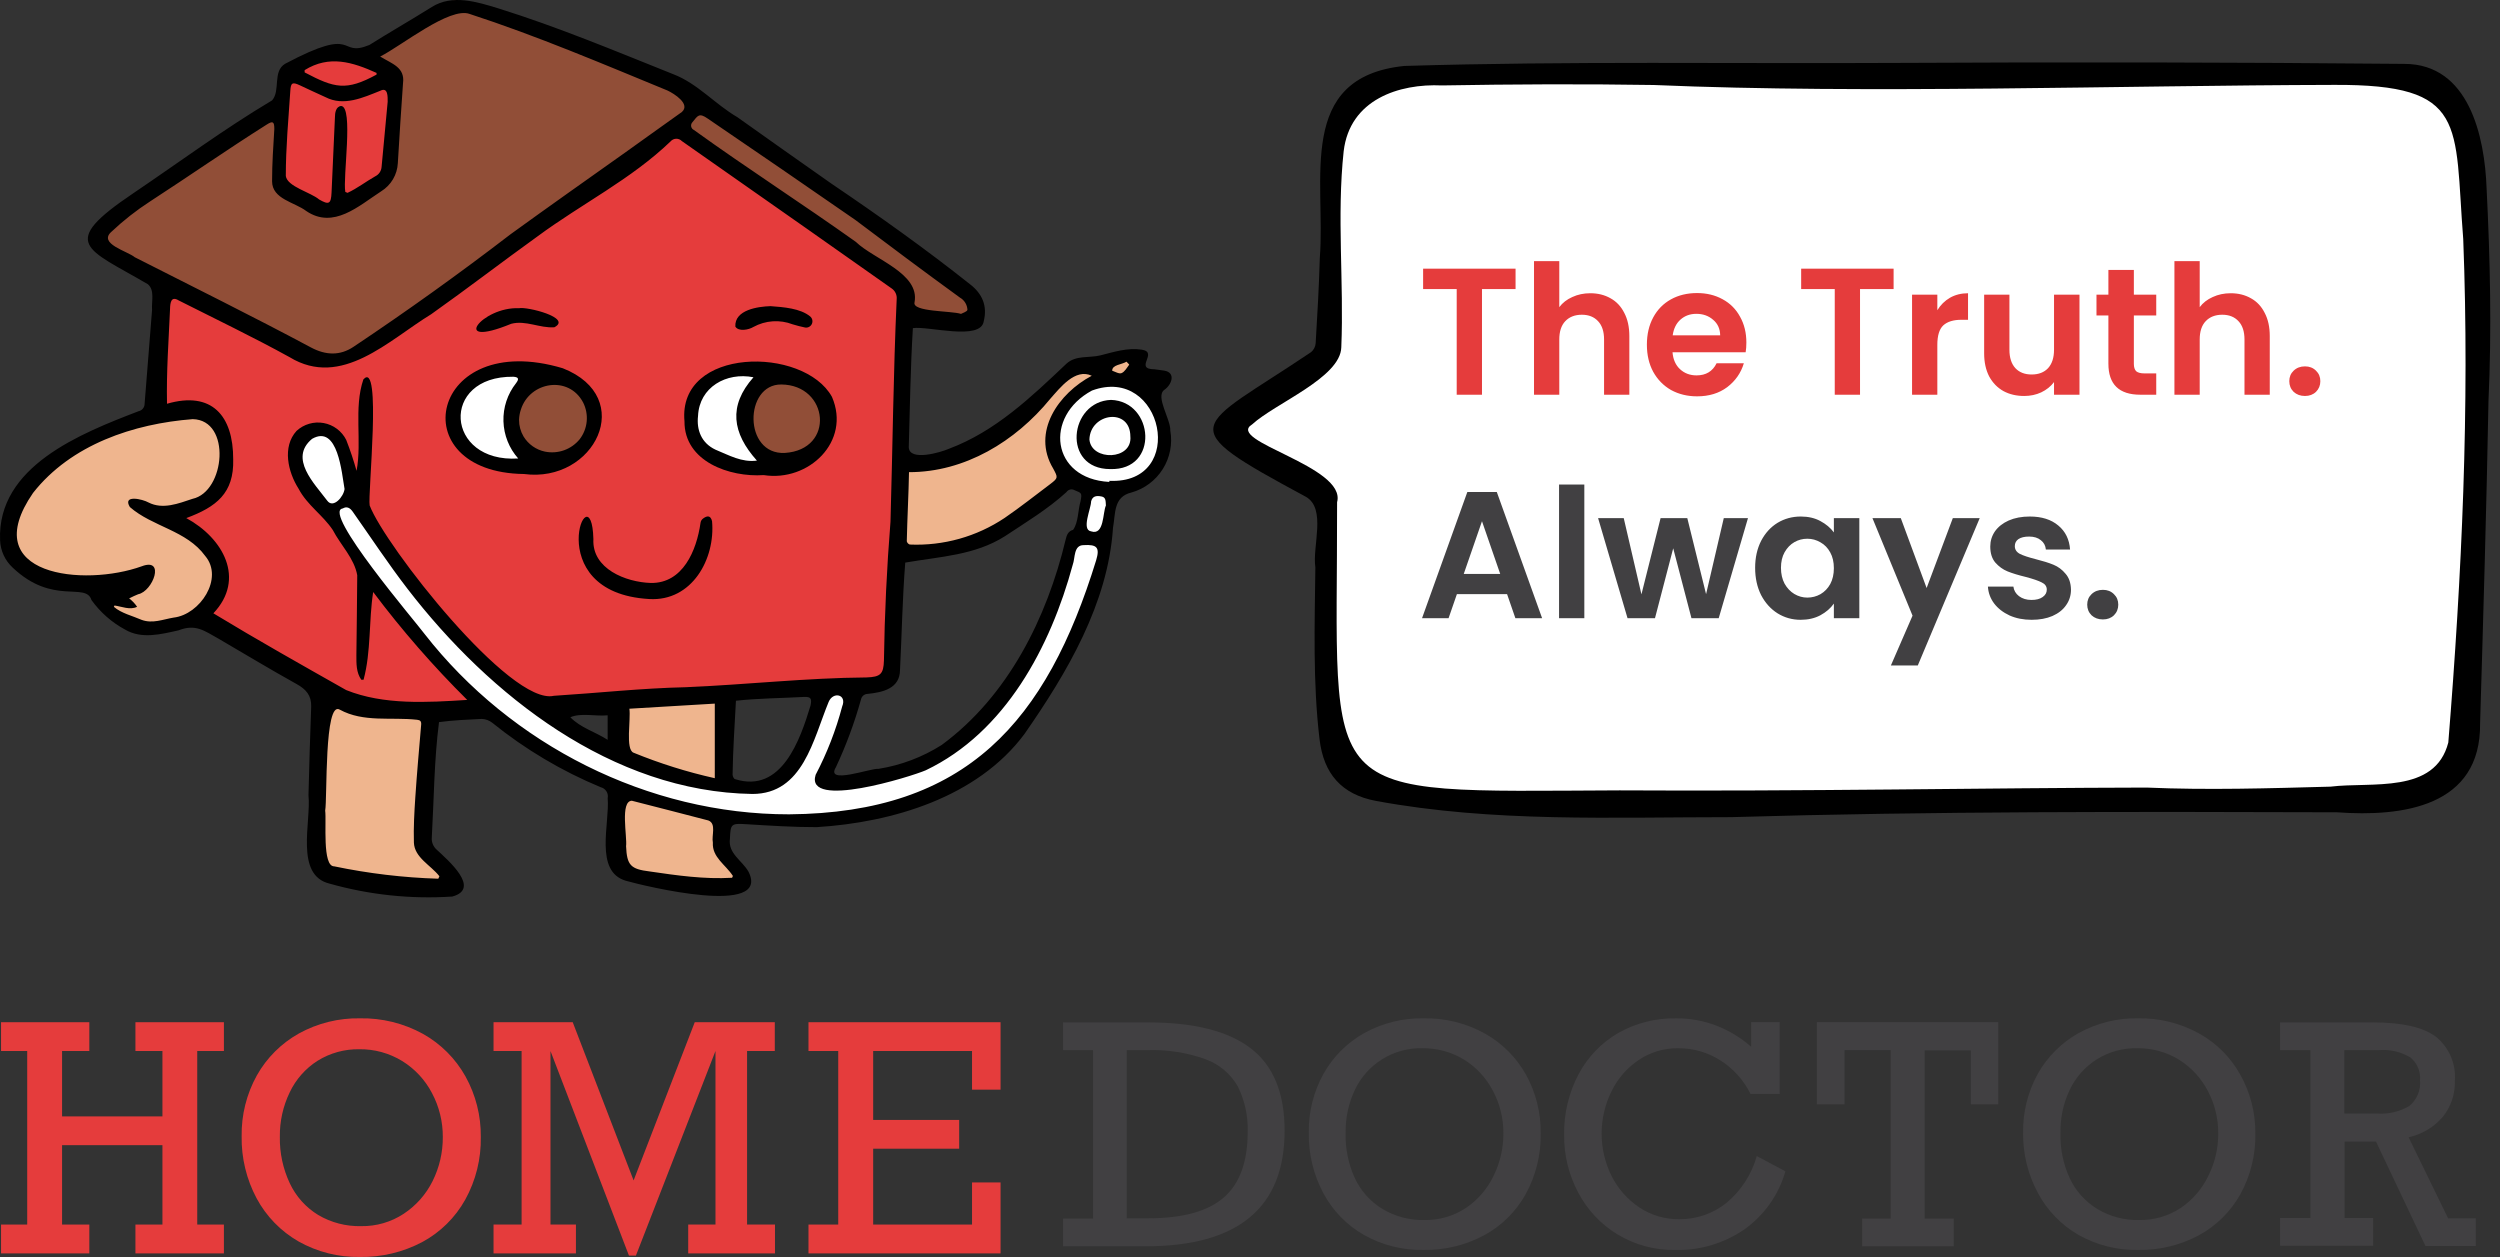 <svg width="179" height="90" viewBox="0 0 179 90" fill="none" xmlns="http://www.w3.org/2000/svg">
<rect x="0" y="0" width="179" height="90" fill="#333333" stroke="none"/>
<path d="M91.977 80.965C91.977 83.715 91.149 85.779 89.492 87.158C87.835 88.537 85.359 89.229 82.063 89.234H76.114V87.251H78.262V75.188H76.114V73.205H82.215C85.502 73.205 87.952 73.827 89.565 75.069C91.178 76.312 91.982 78.277 91.977 80.965ZM89.334 81.077C89.376 79.933 89.13 78.797 88.62 77.773C88.106 76.886 87.3 76.206 86.339 75.849C85.021 75.372 83.624 75.147 82.222 75.188H80.675V87.231H82.202C84.674 87.231 86.48 86.735 87.622 85.744C88.763 84.752 89.334 83.188 89.334 81.051V81.077Z" fill="#414042"/>
<path d="M110.314 81.154C110.341 82.678 109.967 84.182 109.23 85.516C108.535 86.761 107.498 87.782 106.242 88.457C104.909 89.166 103.416 89.523 101.906 89.495C100.417 89.523 98.947 89.151 97.65 88.418C96.42 87.713 95.414 86.675 94.748 85.424C94.043 84.098 93.686 82.615 93.71 81.114C93.683 79.633 94.048 78.172 94.768 76.877C95.454 75.655 96.465 74.646 97.689 73.963C98.988 73.248 100.451 72.885 101.933 72.912C103.461 72.883 104.97 73.257 106.308 73.996C107.548 74.687 108.571 75.71 109.263 76.95C109.973 78.236 110.335 79.685 110.314 81.154ZM102.005 87.354C103.052 87.37 104.079 87.071 104.953 86.495C105.807 85.92 106.492 85.129 106.936 84.201C107.406 83.254 107.648 82.211 107.643 81.154C107.651 80.087 107.392 79.035 106.89 78.094C106.413 77.179 105.698 76.409 104.821 75.866C103.924 75.32 102.891 75.038 101.84 75.053C100.833 75.029 99.84 75.298 98.983 75.828C98.125 76.357 97.439 77.123 97.009 78.034C96.553 79.003 96.326 80.064 96.348 81.134C96.318 82.246 96.544 83.349 97.009 84.36C97.438 85.275 98.127 86.043 98.992 86.567C99.901 87.109 100.947 87.382 102.005 87.354Z" fill="#414042"/>
<path d="M125.383 74.95V73.185H127.425V78.327H125.337C124.852 77.341 124.104 76.508 123.175 75.921C122.275 75.348 121.228 75.047 120.161 75.055C119.155 75.039 118.167 75.332 117.332 75.895C116.498 76.453 115.827 77.225 115.389 78.129C114.92 79.072 114.676 80.112 114.676 81.166C114.676 82.22 114.92 83.259 115.389 84.203C115.846 85.11 116.529 85.884 117.372 86.45C118.213 87.01 119.203 87.305 120.214 87.296C121.453 87.311 122.659 86.896 123.625 86.12C124.665 85.248 125.418 84.082 125.786 82.775L127.835 83.866C127.356 85.544 126.321 87.01 124.9 88.023C123.45 89.02 121.723 89.536 119.963 89.497C118.505 89.524 117.068 89.139 115.819 88.387C114.625 87.664 113.652 86.628 113.003 85.393C112.326 84.124 111.978 82.706 111.992 81.268C111.964 79.755 112.319 78.259 113.023 76.919C113.673 75.689 114.656 74.665 115.858 73.965C117.121 73.25 118.552 72.887 120.003 72.914C120.99 72.905 121.969 73.082 122.891 73.436C123.804 73.789 124.648 74.302 125.383 74.95Z" fill="#414042"/>
<path d="M141.111 79.068V75.208H137.806V87.251H139.888V89.234H133.331V87.251H135.374V75.188H132.069V79.068H130.086V73.186H143.074V79.068H141.111Z" fill="#414042"/>
<path d="M161.483 81.154C161.513 82.677 161.141 84.182 160.406 85.516C159.709 86.76 158.673 87.78 157.419 88.457C156.085 89.165 154.593 89.522 153.083 89.495C151.591 89.524 150.119 89.152 148.819 88.418C147.591 87.711 146.586 86.674 145.918 85.424C145.203 84.101 144.837 82.618 144.854 81.114C144.83 79.634 145.194 78.173 145.911 76.877C146.6 75.655 147.613 74.646 148.839 73.963C150.136 73.249 151.596 72.886 153.076 72.912C154.604 72.883 156.113 73.257 157.452 73.996C158.694 74.683 159.718 75.707 160.406 76.95C161.125 78.234 161.497 79.683 161.483 81.154ZM153.175 87.354C154.224 87.371 155.254 87.072 156.13 86.495C156.984 85.921 157.668 85.129 158.113 84.201C158.587 83.256 158.832 82.212 158.826 81.154C158.833 80.087 158.575 79.035 158.073 78.094C157.594 77.18 156.88 76.411 156.004 75.866C155.104 75.32 154.069 75.038 153.017 75.053C152.01 75.031 151.019 75.3 150.163 75.829C149.306 76.358 148.622 77.124 148.192 78.034C147.732 79.002 147.506 80.063 147.531 81.134C147.499 82.246 147.725 83.35 148.192 84.36C148.621 85.275 149.31 86.043 150.174 86.567C151.08 87.108 152.121 87.381 153.175 87.354Z" fill="#414042"/>
<path d="M175.767 77.389C175.798 78.33 175.488 79.25 174.894 79.98C174.259 80.713 173.403 81.221 172.455 81.427L175.284 87.231H177.267V89.214H173.665L170.122 81.738H167.875V87.211H169.917V89.194H163.255V87.211H165.423V75.188H163.255V73.205H169.917C171.986 73.205 173.473 73.542 174.392 74.216C174.863 74.593 175.234 75.079 175.474 75.632C175.713 76.185 175.814 76.788 175.767 77.389ZM173.275 77.349C173.301 77.039 173.251 76.727 173.129 76.44C173.006 76.153 172.816 75.9 172.574 75.704C171.902 75.308 171.125 75.127 170.347 75.188H167.855V79.729H170.188C170.999 79.79 171.809 79.601 172.508 79.187C172.776 78.966 172.986 78.683 173.12 78.363C173.253 78.043 173.307 77.695 173.275 77.349Z" fill="#414042"/>
<path d="M4.444 75.252V79.934H11.631V75.252H9.697V73.191H16.032V75.252H14.122V87.678H16.032V89.743H9.697V87.678H11.631V81.994H4.444V87.678H6.396V89.743H0.075V87.678H1.948V75.252H0.075V73.191H6.396V75.252H4.444Z" fill="#E53C3C"/>
<path d="M34.425 81.405C34.455 82.974 34.071 84.523 33.311 85.896C32.596 87.18 31.528 88.233 30.235 88.93C28.86 89.657 27.323 90.024 25.768 89.997C24.231 90.025 22.715 89.642 21.376 88.888C20.106 88.16 19.067 87.091 18.374 85.802C17.646 84.437 17.277 82.91 17.302 81.363C17.276 79.837 17.652 78.33 18.393 76.995C19.102 75.735 20.146 74.697 21.408 73.993C22.745 73.257 24.251 72.885 25.777 72.912C27.352 72.883 28.906 73.267 30.286 74.026C31.563 74.74 32.617 75.796 33.33 77.074C34.065 78.398 34.443 79.891 34.425 81.405ZM25.866 87.792C26.945 87.808 28.003 87.5 28.905 86.907C29.79 86.324 30.504 85.516 30.974 84.566C31.46 83.59 31.71 82.514 31.705 81.424C31.713 80.324 31.448 79.24 30.932 78.268C30.44 77.324 29.703 76.529 28.797 75.969C27.872 75.403 26.805 75.11 25.721 75.126C24.672 75.109 23.64 75.393 22.747 75.946C21.881 76.494 21.188 77.276 20.748 78.203C20.266 79.197 20.022 80.291 20.037 81.396C20.017 82.544 20.26 83.681 20.748 84.72C21.188 85.66 21.895 86.45 22.78 86.991C23.713 87.542 24.783 87.819 25.866 87.792Z" fill="#E53C3C"/>
<path d="M49.744 73.191H55.475V75.252H53.49V87.678H55.489V89.743H49.276V87.678H51.229V75.252L45.53 89.903H45.034L39.415 75.252V87.678H41.237V89.743H35.337V87.678H37.346V75.252H35.337V73.191H41.007L45.366 84.518L49.744 73.191Z" fill="#E53C3C"/>
<path d="M69.598 78.019V75.252H62.519V80.187H68.676V82.247H62.519V87.678H69.598V84.663H71.64V89.743H57.888V87.678H60.018V75.252H57.888V73.191H71.64V78.019H69.598Z" fill="#E53C3C"/>
<path d="M64.742 33.131L64.461 39.862C64.461 39.862 69.931 40.703 76.242 34.392C77.923 32.989 82.691 27.38 82.691 27.38L80.587 26.821L81.288 25.557L78.766 25.98C78.766 25.98 77.221 25.557 76.523 26.258C75.825 26.96 70.927 32.989 64.742 33.131Z" fill="#EFB58E"/>
<path d="M44.003 50.66C44.003 50.66 44.003 60.618 44.142 61.597C44.281 62.577 51.856 63.983 53.259 63.001C53.117 62.441 51.154 60.899 51.436 59.916C51.717 58.934 51.995 49.959 51.995 49.959H45.94C45.231 49.958 44.544 50.207 44 50.66H44.003Z" fill="#EFB58E"/>
<path d="M11.469 20.654L11.049 29.208C11.049 29.208 16.221 28.507 16.099 32.441C15.976 36.376 12.866 36.644 11.469 37.068C15.116 39.172 17.641 40.433 14.275 44.08C17.78 46.323 25.212 50.529 26.334 50.811C27.456 51.092 42.46 50.109 46.245 50.248C50.031 50.387 62.51 49.407 63.212 48.845C63.913 48.282 65.035 22.203 64.896 20.942C64.757 19.681 48.9 9.856 48.347 9.016C47.086 10.419 27.333 25.339 24.931 25.843C22.529 26.347 11.469 20.654 11.469 20.654Z" fill="#E53C3C"/>
<path d="M6.983 17.146C6.226 18.672 22.268 26.12 24.091 25.826C25.915 25.532 46.806 9.985 48.209 9.015C50.171 10.279 63.759 19.383 64.616 20.515C64.784 21.346 64.879 22.191 64.897 23.04C64.897 23.04 68.683 23.599 69.385 23.04C70.086 22.48 69.662 21.355 67.561 19.532C65.46 17.708 49.612 6.49 47.789 5.507C45.965 4.525 34.327 0.335 32.646 0.037C30.965 -0.26 7.843 15.481 6.983 17.146Z" fill="#914E37"/>
<path d="M20.451 5.138C20.451 5.138 23.07 3.645 24.191 3.739C25.313 3.832 27.644 4.492 28.016 5.416C28.388 6.341 28.11 12.241 27.832 12.71C27.554 13.179 24.372 15.232 23.629 15.138C22.885 15.044 20.289 13.744 19.892 13.363C19.494 12.982 20.451 5.138 20.451 5.138Z" fill="#E53C3C"/>
<path d="M32.436 29.836C32.585 27.67 34.531 26.574 37.411 26.471C40.292 26.367 42.81 27.593 42.584 29.907C42.358 32.222 39.526 33.554 37.263 33.483C35 33.412 32.294 31.87 32.436 29.836Z" fill="white"/>
<path d="M49.548 29.843C49.697 27.677 51.647 26.581 54.527 26.477C57.408 26.374 59.574 27.952 59.377 30.263C59.179 32.575 56.645 33.561 54.401 33.496C52.157 33.431 49.403 31.876 49.548 29.843Z" fill="white"/>
<path d="M36.618 29.91C36.696 31.595 37.552 33.088 39.327 32.995C41.102 32.901 42.411 32.06 42.505 30.004C42.599 27.948 40.636 27.014 39.702 27.014C38.768 27.014 36.527 27.948 36.618 29.91Z" fill="#914E37"/>
<path d="M53.441 29.91C53.522 31.595 54.379 33.088 56.154 32.995C57.929 32.901 59.238 32.06 59.332 30.004C59.425 27.948 57.463 27.014 56.529 27.014C55.594 27.014 53.348 27.948 53.441 29.91Z" fill="#914E37"/>
<path d="M24.092 37.764C23.724 36.733 20.859 33.978 20.859 32.996C20.859 32.013 21.981 30.474 23.103 30.613C24.225 30.752 25.44 34.408 25.347 35.521C25.253 36.633 26.611 37.625 27.17 38.466C27.729 39.306 33.636 48 39.93 51.646C46.225 55.293 50.867 56.415 53.253 56.415C55.639 56.415 57.598 54.87 58.862 49.264C59.981 49.264 61.245 48.982 60.964 49.684C60.682 50.386 59.422 54.857 59.001 55.852C60.682 56.134 66.152 55.713 68.816 52.768C71.48 49.823 74.442 48.139 76.675 39.025C76.675 38.747 76.957 38.466 77.235 37.625C77.513 36.785 77.936 34.958 77.936 34.958C77.936 34.958 75.305 33.898 75.499 31.402C75.693 28.906 77.674 27.125 79.76 27.387C81.845 27.648 83.827 29.63 83.264 31.874C82.702 34.117 81.444 34.68 79.76 35.107C79.621 36.368 79.339 39.032 79.058 40.014C78.777 40.997 75.415 50.25 71.907 53.334C68.399 56.418 63.353 60.058 50.874 58.096C45.827 57.255 38.265 53.893 36.714 52.206C35.162 50.518 25.495 41.689 24.092 37.764Z" fill="white"/>
<path d="M22.97 48.978C24.091 49.68 24.932 51.08 30.961 50.802C30.541 54.167 30.402 60.617 30.402 60.617C30.402 60.617 32.785 62.718 32.364 63.562C31.944 64.406 22.831 63.281 22.688 61.878C22.546 60.475 22.97 48.978 22.97 48.978Z" fill="#EFB58E"/>
<path d="M13.574 29.348C15.462 29.604 17.641 32.992 14.977 35.517C13.154 36.639 11.049 37.059 9.928 36.218C13.161 37.621 16.377 40.143 15.398 42.387C14.418 44.63 9.507 46.172 7.264 43.227C7.264 42.105 8.948 41.827 8.948 41.827C8.948 41.827 3.058 42.248 2.075 40.987C1.092 39.726 -0.589 37.059 1.797 34.815C4.183 32.572 10.49 28.925 13.574 29.348Z" fill="#EFB58E"/>
<path d="M65.362 23.494C65.188 26.361 65.152 29.171 65.068 32.032C65.117 33.053 67.367 32.388 67.952 32.129C71.285 30.878 73.829 28.434 76.357 26.041C77.036 25.417 77.974 25.644 78.782 25.446C79.752 25.201 80.722 24.881 81.75 25.036C82.985 25.23 81.139 26.429 82.665 26.442C82.894 26.478 83.127 26.497 83.357 26.536C84.213 26.675 83.903 27.551 83.357 27.92C82.71 28.404 83.832 30.031 83.793 30.829C83.962 31.783 83.771 32.765 83.255 33.585C82.74 34.405 81.939 35.004 81.006 35.265C79.713 35.569 79.878 36.778 79.691 37.786C79.335 43.221 76.399 48.177 73.344 52.564C69.969 57.09 63.904 58.888 58.473 59.224C56.795 59.224 55.117 59.117 53.446 59.014C52.353 58.946 52.305 58.978 52.263 60.055C52.114 61.115 53.132 61.603 53.594 62.415C55.211 65.648 46.159 63.446 44.804 63.061C42.541 62.386 43.663 58.975 43.511 57.148C43.545 56.979 43.512 56.803 43.42 56.657C43.327 56.511 43.181 56.407 43.013 56.366C40.22 55.208 37.607 53.655 35.254 51.756C35.038 51.583 34.771 51.484 34.495 51.475C33.473 51.523 32.448 51.568 31.433 51.704C31.081 54.452 31.074 57.2 30.916 59.971C30.903 60.131 30.928 60.292 30.988 60.441C31.048 60.59 31.141 60.724 31.262 60.831C32.067 61.584 34.465 63.63 32.383 64.193C29.428 64.388 26.46 64.076 23.609 63.271C21.084 62.67 22.29 58.865 22.087 56.928C22.135 54.814 22.209 52.7 22.281 50.589C22.306 49.79 21.906 49.347 21.227 48.972C19.352 47.931 17.515 46.819 15.663 45.739C14.625 45.164 14.014 44.653 12.786 45.132C11.538 45.41 10.144 45.778 8.961 45.08C8.006 44.568 7.181 43.843 6.549 42.962C6.142 41.65 3.788 43.376 0.908 40.641C0.636 40.39 0.416 40.088 0.261 39.752C0.106 39.415 0.02 39.052 0.006 38.682C-0.214 33.386 5.79 31.03 9.924 29.442C10.047 29.416 10.157 29.349 10.235 29.251C10.313 29.153 10.356 29.031 10.354 28.906C10.523 26.665 10.72 24.428 10.888 22.188C10.839 21.599 11.095 20.775 10.587 20.351C6.181 17.765 4.121 17.49 9.543 13.837C12.85 11.603 16.064 9.22 19.481 7.187C20.098 6.485 19.5 5.105 20.418 4.565C25.724 1.746 24.136 4.167 26.448 3.22C27.922 2.292 29.438 1.429 30.916 0.501C32.393 -0.426 34.149 0.13 35.697 0.605C39.958 1.934 44.07 3.66 48.212 5.315C49.944 5.978 51.192 7.455 52.789 8.386C55.043 9.987 57.277 11.571 59.53 13.149C62.925 15.444 66.261 17.817 69.468 20.364C70.325 21.027 70.71 21.897 70.438 22.993C70.237 24.428 66.471 23.329 65.362 23.494ZM11.958 28.909C15.162 27.978 16.707 29.759 16.697 32.892C16.762 35.316 15.488 36.299 13.338 37.095C15.98 38.527 17.609 41.449 15.278 43.913C18.414 45.817 21.592 47.602 24.786 49.409C27.482 50.495 30.605 50.294 33.453 50.114C31.024 47.705 28.773 45.123 26.719 42.387C26.396 44.475 26.58 46.632 26.031 48.668H25.869C25.504 48.151 25.517 47.527 25.517 46.916C25.533 45.005 25.572 43.095 25.578 41.187C25.371 39.985 24.392 39.031 23.832 37.955C23.121 36.881 21.996 36.173 21.379 34.993C20.616 33.797 20.195 31.99 21.233 30.852C21.491 30.614 21.8 30.44 22.137 30.342C22.473 30.244 22.828 30.226 23.172 30.289C23.517 30.351 23.843 30.493 24.123 30.703C24.404 30.913 24.632 31.185 24.789 31.498C25.073 32.224 25.32 32.963 25.53 33.713C25.93 31.579 25.316 29.219 26.018 27.166C27.353 25.676 26.319 35.436 26.467 36.189C27.553 39.057 36.547 50.55 39.657 49.819C42.803 49.622 45.939 49.273 49.094 49.205C53.413 49.024 57.726 48.536 62.055 48.504C63.041 48.468 63.261 48.264 63.29 47.291C63.337 43.972 63.494 40.658 63.759 37.35C63.914 32.045 63.962 26.736 64.202 21.431C64.218 21.282 64.194 21.131 64.131 20.994C64.069 20.857 63.97 20.74 63.846 20.655C61.816 19.233 59.795 17.797 57.765 16.372C54.784 14.279 51.802 12.188 48.819 10.1C48.767 10.045 48.703 10.002 48.632 9.974C48.562 9.945 48.486 9.932 48.41 9.934C48.334 9.936 48.259 9.955 48.19 9.988C48.122 10.021 48.061 10.068 48.011 10.126C45.189 12.838 41.63 14.603 38.5 16.915C35.943 18.754 33.444 20.678 30.874 22.498C27.835 24.351 24.46 27.842 20.735 25.573C18.149 24.147 15.453 22.854 12.802 21.515C12.255 21.176 12.188 21.654 12.175 22.113C12.074 24.392 11.909 26.626 11.958 28.909ZM27.221 4.048C28.064 4.568 29.008 4.814 28.856 5.958C28.721 7.864 28.597 9.77 28.485 11.678C28.465 12.086 28.346 12.483 28.138 12.835C27.93 13.187 27.64 13.483 27.292 13.698C25.675 14.749 23.881 16.427 21.935 15.114C21.097 14.471 19.481 14.264 19.481 12.977C19.481 11.69 19.568 10.475 19.642 9.23C19.642 8.694 19.529 8.642 19.087 8.926C16.271 10.704 13.536 12.612 10.746 14.422C9.759 15.061 8.833 15.788 7.978 16.595C7.008 17.451 9.139 17.985 9.65 18.418C13.852 20.555 18.104 22.653 22.277 24.884C23.325 25.44 24.346 25.482 25.32 24.826C29.16 22.261 32.904 19.578 36.551 16.776C39.292 14.791 42.047 12.848 44.817 10.882C46.152 9.932 47.481 8.968 48.819 8.021C49.466 7.452 48.267 6.702 47.788 6.479C43.11 4.555 38.442 2.567 33.628 0.999C32.199 0.469 28.74 3.285 27.221 4.048ZM64.816 40.282C64.615 42.817 64.57 45.406 64.441 47.957C64.441 49.299 63.209 49.574 62.11 49.684C62 49.688 61.895 49.73 61.811 49.801C61.727 49.873 61.67 49.97 61.648 50.078C61.185 51.741 60.585 53.363 59.853 54.927C59.061 56.221 62.352 54.986 62.899 55.05C64.508 54.794 66.048 54.212 67.425 53.34C72.177 49.842 74.957 44.255 76.302 38.63C76.38 38.307 76.474 38.035 76.836 37.935C77.221 37.389 77.175 36.535 77.369 35.882C77.476 35.3 77.463 35.31 76.93 35.093C76.834 35.041 76.722 35.027 76.616 35.053C76.51 35.08 76.418 35.145 76.357 35.236C75.032 36.448 73.448 37.402 71.961 38.388C69.801 39.762 67.328 39.846 64.816 40.282ZM8.198 43.353L8.153 43.45C8.693 43.916 9.494 44.097 10.148 44.385C10.927 44.669 11.67 44.346 12.43 44.22C14.321 44.007 16.044 41.404 14.693 39.807C13.358 37.968 10.917 37.722 9.297 36.303C8.748 35.388 10.222 35.74 10.636 35.979C11.661 36.5 12.776 36.05 13.781 35.717C16.132 35.21 16.584 30.073 13.801 30.011C9.569 30.335 5.088 31.828 2.366 35.294C-1.74 41.249 6.035 42.035 10.154 40.544C11.851 39.898 10.953 42.338 9.892 42.548C9.685 42.623 9.491 42.73 9.246 42.846C9.469 43.013 9.662 43.216 9.818 43.447C9.31 43.696 8.725 43.431 8.198 43.353ZM56.501 58.306C69.203 58.206 74.928 51.665 78.485 40.114C78.759 39.202 78.549 38.973 77.589 39.031C76.859 39.031 76.994 39.943 76.807 40.441C75.216 46.312 71.983 52.435 66.28 55.154C65.252 55.6 57.616 57.989 58.399 55.477C59.214 53.922 59.852 52.28 60.3 50.582C60.658 49.719 59.653 49.483 59.33 50.259C58.224 52.936 57.5 56.844 53.876 56.848C43.831 56.699 35.067 49.806 29.176 42.157C27.799 40.37 26.555 38.481 25.255 36.636C25.041 36.332 24.812 36.248 24.54 36.406C22.998 36.613 29.8 44.572 30.398 45.39C36.593 53.33 46.395 58.315 56.501 58.306ZM31.381 62.916L31.462 62.741C30.858 61.956 29.668 61.403 29.635 60.323C29.603 59.243 29.665 58.157 29.736 57.09C29.852 55.354 30.007 53.618 30.156 51.882C30.175 51.646 30.088 51.559 29.865 51.536C28.003 51.326 26.034 51.746 24.324 50.809C23.205 50.133 23.441 57.194 23.283 58.041C23.386 58.784 23.056 62.043 23.929 62.03C26.383 62.542 28.876 62.839 31.381 62.916ZM65.084 33.82C65.062 35.255 64.958 37.166 64.926 38.756C64.939 38.81 64.966 38.86 65.004 38.901C65.041 38.942 65.089 38.972 65.142 38.989C67.55 39.092 69.928 38.425 71.931 37.085C73.05 36.319 74.12 35.468 75.197 34.66C75.779 34.217 75.75 34.191 75.41 33.551C73.832 30.926 75.808 28.152 78.171 26.904C76.988 26.345 75.908 27.758 75.194 28.56C72.711 31.599 69.087 33.813 65.084 33.807V33.82ZM24.725 13.743L24.883 13.808C25.581 13.485 26.196 13.003 26.865 12.625C26.993 12.563 27.103 12.469 27.183 12.351C27.263 12.234 27.31 12.097 27.321 11.956C27.466 10.4 27.615 8.849 27.757 7.29C27.757 6.945 27.793 6.217 27.237 6.495C25.982 6.996 24.611 7.633 23.299 6.954C22.685 6.679 22.08 6.392 21.469 6.107C20.945 5.865 20.823 5.907 20.787 6.495C20.651 8.529 20.464 10.562 20.464 12.602C20.57 13.368 22.245 13.766 22.85 14.283C23.551 14.687 23.703 14.607 23.739 13.785C23.813 11.991 23.897 10.2 23.981 8.409C23.981 8.086 24.043 7.63 24.424 7.588C25.329 7.643 24.531 12.728 24.725 13.743ZM68.812 22.472C68.928 22.404 69.242 22.32 69.268 22.184C69.26 22.006 69.208 21.832 69.115 21.68C69.023 21.527 68.892 21.4 68.737 21.312C66.219 19.482 63.723 17.62 61.243 15.748C57.728 13.312 54.204 10.893 50.672 8.49C50.051 8.057 49.964 8.28 49.579 8.748C49.541 8.789 49.512 8.838 49.496 8.891C49.48 8.944 49.478 9.001 49.488 9.056C49.499 9.11 49.522 9.162 49.556 9.206C49.591 9.25 49.635 9.285 49.686 9.308C53.498 12.056 57.445 14.587 61.279 17.319C62.572 18.573 65.867 19.556 65.482 21.641C65.278 22.343 68.117 22.243 68.812 22.475V22.472ZM52.418 62.848L52.476 62.719C51.962 61.914 50.973 61.383 51.041 60.326C50.934 59.832 51.312 58.972 50.717 58.745C48.891 58.277 47.071 57.792 45.241 57.333C44.384 57.352 44.917 59.919 44.827 60.588C44.888 61.952 45.15 62.227 46.511 62.395C48.474 62.683 50.429 62.964 52.418 62.848ZM45.063 50.744C45.179 51.513 44.765 53.654 45.36 53.893C47.245 54.664 49.192 55.275 51.179 55.719V50.379L45.063 50.744ZM52.693 50.172C52.599 51.976 52.479 53.686 52.453 55.467C52.453 55.584 52.553 55.791 52.644 55.791C55.964 56.825 57.296 52.965 58.04 50.498C58.13 50.013 58.059 49.884 57.574 49.9C55.948 49.991 54.312 49.997 52.693 50.172ZM79.422 34.505L79.438 34.427C85.064 34.68 83.276 26.09 78.187 27.962C74.725 29.821 75.265 34.288 79.422 34.505ZM24.67 35.013C24.469 33.91 24.207 30.354 22.345 31.421C20.671 32.814 22.5 34.608 23.431 35.85C23.858 36.435 24.608 35.565 24.67 35.013ZM21.812 5.021V5.183C23.959 6.317 24.783 6.527 26.962 5.341C26.962 5.341 26.962 5.296 26.962 5.221C25.235 4.442 23.574 3.925 21.812 5.021ZM43.508 51.216C42.609 51.303 41.626 51.022 40.837 51.355C41.555 52.105 42.606 52.393 43.508 52.971V51.216ZM79.183 36.193C79.16 35.85 79.183 35.604 78.86 35.546C78.462 35.465 78.213 35.546 78.123 35.905C78.123 36.409 77.408 37.938 78.123 38.045C79.073 38.362 78.947 36.694 79.183 36.193ZM80.657 25.896C80.308 26.116 79.635 26.106 79.632 26.542C79.855 26.62 80.133 26.788 80.305 26.714C80.534 26.617 80.683 26.332 80.851 26.112C80.861 26.099 80.728 25.977 80.657 25.896Z" fill="black"/>
<path d="M54.68 34.017C52.245 34.185 48.99 33.047 49.009 30.17C48.508 24.823 57.551 24.771 59.568 28.415C60.948 31.612 57.897 34.522 54.68 34.017ZM56.19 32.43C59.814 32.2 59.351 27.555 55.937 27.529C53.283 27.509 53.215 32.569 56.19 32.43ZM54.195 32.98C52.423 31.001 52.132 29.061 53.949 27.012C52.009 26.627 50.07 27.72 49.979 29.782C49.866 30.785 50.218 31.722 51.23 32.197C52.203 32.595 53.102 33.122 54.195 32.98Z" fill="black"/>
<path d="M37.515 33.939C28.68 33.832 30.771 23.522 40.296 26.367C45.627 28.466 42.562 34.614 37.515 33.939ZM37.163 30.059C37.161 30.479 37.273 30.891 37.486 31.252C37.654 31.528 37.876 31.766 38.139 31.952C38.402 32.138 38.7 32.269 39.015 32.335C39.472 32.429 39.946 32.396 40.386 32.239C40.825 32.082 41.213 31.808 41.508 31.446C41.791 31.076 41.965 30.633 42.008 30.169C42.051 29.705 41.963 29.238 41.754 28.821C40.722 26.852 37.926 27.321 37.295 29.326C37.217 29.559 37.172 29.803 37.163 30.05V30.059ZM37.111 32.836C36.453 32.099 36.076 31.153 36.047 30.165C36.017 29.177 36.337 28.21 36.95 27.434C37.182 27.13 37.131 26.998 36.749 26.975C31.48 26.914 31.861 33.163 37.111 32.827V32.836Z" fill="black"/>
<path d="M46.489 42.891C38.475 42.441 42.354 33.428 42.487 38.597C42.374 40.731 44.814 41.685 46.599 41.74C48.901 41.778 49.877 39.405 50.155 37.453C50.161 37.389 50.18 37.328 50.211 37.272C50.242 37.216 50.285 37.168 50.336 37.13C50.598 36.935 50.873 36.858 50.983 37.317C51.228 40.016 49.547 43.072 46.489 42.891Z" fill="black"/>
<path d="M55.17 21.92C56.11 21.991 57.3 22.075 58.008 22.657C58.084 22.72 58.137 22.806 58.159 22.902C58.181 22.998 58.172 23.099 58.131 23.189C58.091 23.279 58.023 23.354 57.936 23.401C57.85 23.449 57.75 23.467 57.653 23.452C57.347 23.39 57.045 23.312 56.747 23.22C56.294 23.046 55.809 22.973 55.325 23.006C54.841 23.039 54.37 23.177 53.944 23.41C53.602 23.62 52.877 23.756 52.651 23.384C52.587 22.179 54.274 21.949 55.17 21.92Z" fill="black"/>
<path d="M37.164 22.068C37.701 21.939 40.999 22.75 39.693 23.433C38.639 23.507 37.646 22.912 36.602 23.184C32.137 25.017 34.504 21.945 37.164 22.068Z" fill="black"/>
<path d="M79.489 33.586C76.02 33.586 76.537 28.736 79.55 28.633C82.635 28.736 83.026 33.696 79.489 33.586ZM80.934 31.255C80.934 29.166 78.066 29.557 78.002 31.462C78.131 33.026 81.099 32.971 80.934 31.238V31.255Z" fill="black"/>
<path d="M87.924 30.55L95.296 25.258C95.296 25.258 94.541 10.322 95.675 8.997C96.808 7.672 98.888 5.213 102.65 5.405C106.412 5.597 168.638 5.593 170.53 5.593C172.422 5.593 177.335 7.485 177.148 16.182C176.96 24.879 176.956 48.703 176.581 51.541C176.206 54.379 175.068 57.971 169.017 57.404C162.967 56.837 103.596 57.404 101.883 57.404C100.169 57.404 95.078 56.458 95.078 51.353C95.078 46.248 94.319 37.36 94.698 35.847C93.033 34.334 87.924 31.309 87.924 30.55Z" fill="white"/>
<path d="M135.964 4.504C148.022 4.437 160.083 4.46 172.147 4.574C176.777 4.574 177.906 9.761 178.041 13.493C178.294 18.559 178.412 23.62 178.176 28.69C178.033 36.384 177.806 44.079 177.575 51.795C177.64 57.767 172.025 58.504 167.317 58.16C152.857 58.116 138.393 58.081 123.941 58.508C115.462 58.508 106.887 58.896 98.513 57.344C96.058 56.882 94.772 55.4 94.48 52.937C93.992 48.839 94.132 44.728 94.18 40.617C93.948 39.135 94.99 36.415 93.499 35.569C83.73 30.307 85.539 30.83 93.874 25.211C93.968 25.133 94.046 25.037 94.102 24.928C94.158 24.82 94.192 24.701 94.201 24.579C94.323 22.548 94.441 20.512 94.498 18.476C94.934 12.883 92.754 5.528 100.54 4.722C112.336 4.364 124.155 4.569 135.964 4.504ZM118.405 6.086C113.356 6.004 108.3 6.03 103.247 6.117C100.161 5.973 96.642 7.128 96.207 10.829C95.705 15.498 96.233 20.185 96.037 24.867C95.98 27.047 91.307 28.869 89.654 30.386C87.68 31.589 96.438 33.372 95.736 35.957C95.766 57.676 93.8 56.682 115.963 56.59C128.998 56.669 142.556 56.411 153.698 56.39C158.08 56.581 162.474 56.442 166.864 56.324C169.811 55.962 174.345 56.882 175.299 53.164C176.267 41.202 176.834 29.135 176.367 17.116C175.713 8.833 176.738 6.034 167.143 6.078C151.689 6.113 133.745 6.74 118.405 6.086Z" fill="black"/>
<path d="M108.514 19.238V20.699H106.11V28.262H104.3V20.699H101.895V19.238H108.514ZM113.868 20.996C114.411 20.996 114.894 21.117 115.316 21.358C115.739 21.591 116.066 21.94 116.299 22.405C116.54 22.862 116.661 23.414 116.661 24.06V28.262H114.851V24.306C114.851 23.737 114.709 23.302 114.424 23C114.14 22.69 113.752 22.535 113.261 22.535C112.761 22.535 112.364 22.69 112.071 23C111.787 23.302 111.645 23.737 111.645 24.306V28.262H109.835V18.695H111.645V21.992C111.877 21.681 112.188 21.44 112.576 21.268C112.963 21.087 113.394 20.996 113.868 20.996ZM125.04 24.526C125.04 24.784 125.023 25.017 124.988 25.224H119.752C119.795 25.741 119.976 26.146 120.295 26.439C120.614 26.732 121.006 26.878 121.472 26.878C122.144 26.878 122.622 26.59 122.907 26.012H124.859C124.652 26.702 124.256 27.271 123.67 27.719C123.083 28.158 122.364 28.378 121.511 28.378C120.821 28.378 120.201 28.227 119.649 27.926C119.106 27.615 118.679 27.18 118.369 26.62C118.067 26.06 117.917 25.413 117.917 24.681C117.917 23.939 118.067 23.289 118.369 22.729C118.671 22.168 119.093 21.737 119.636 21.436C120.179 21.134 120.804 20.983 121.511 20.983C122.191 20.983 122.799 21.13 123.333 21.423C123.876 21.716 124.294 22.134 124.587 22.677C124.889 23.211 125.04 23.827 125.04 24.526ZM123.165 24.008C123.157 23.543 122.989 23.172 122.661 22.897C122.334 22.612 121.933 22.47 121.459 22.47C121.011 22.47 120.631 22.608 120.321 22.884C120.02 23.151 119.834 23.526 119.765 24.008H123.165ZM135.582 19.238V20.699H133.178V28.262H131.368V20.699H128.963V19.238H135.582ZM138.713 22.211C138.945 21.832 139.247 21.535 139.618 21.319C139.997 21.104 140.428 20.996 140.911 20.996V22.897H140.432C139.863 22.897 139.432 23.03 139.139 23.297C138.855 23.564 138.713 24.03 138.713 24.694V28.262H136.903V21.1H138.713V22.211ZM148.891 21.1V28.262H147.068V27.357C146.835 27.667 146.529 27.913 146.15 28.094C145.78 28.266 145.375 28.352 144.935 28.352C144.375 28.352 143.879 28.236 143.448 28.003C143.017 27.762 142.677 27.413 142.427 26.956C142.186 26.491 142.065 25.939 142.065 25.301V21.1H143.875V25.043C143.875 25.611 144.017 26.051 144.301 26.361C144.586 26.663 144.974 26.814 145.465 26.814C145.965 26.814 146.357 26.663 146.641 26.361C146.926 26.051 147.068 25.611 147.068 25.043V21.1H148.891ZM152.784 22.586V26.051C152.784 26.292 152.84 26.469 152.952 26.581C153.073 26.684 153.271 26.736 153.547 26.736H154.387V28.262H153.249C151.724 28.262 150.961 27.52 150.961 26.038V22.586H150.108V21.1H150.961V19.328H152.784V21.1H154.387V22.586H152.784ZM159.722 20.996C160.265 20.996 160.748 21.117 161.17 21.358C161.593 21.591 161.92 21.94 162.153 22.405C162.394 22.862 162.515 23.414 162.515 24.06V28.262H160.705V24.306C160.705 23.737 160.563 23.302 160.278 23C159.994 22.69 159.606 22.535 159.115 22.535C158.615 22.535 158.218 22.69 157.925 23C157.641 23.302 157.499 23.737 157.499 24.306V28.262H155.689V18.695H157.499V21.992C157.731 21.681 158.042 21.44 158.43 21.268C158.817 21.087 159.248 20.996 159.722 20.996ZM165.037 28.352C164.71 28.352 164.438 28.253 164.223 28.055C164.016 27.848 163.913 27.594 163.913 27.292C163.913 26.991 164.016 26.741 164.223 26.542C164.438 26.335 164.71 26.232 165.037 26.232C165.356 26.232 165.619 26.335 165.826 26.542C166.033 26.741 166.136 26.991 166.136 27.292C166.136 27.594 166.033 27.848 165.826 28.055C165.619 28.253 165.356 28.352 165.037 28.352Z" fill="#E53C3C"/>
<path d="M107.907 42.542H104.313L103.718 44.262H101.818L105.062 35.225H107.17L110.415 44.262H108.501L107.907 42.542ZM107.415 41.094L106.11 37.319L104.804 41.094H107.415ZM113.438 34.695V44.262H111.628V34.695H113.438ZM125.154 37.1L123.06 44.262H121.108L119.802 39.259L118.497 44.262H116.531L114.424 37.1H116.26L117.527 42.555L118.897 37.1H120.811L122.155 42.542L123.422 37.1H125.154ZM125.668 40.655C125.668 39.931 125.811 39.289 126.095 38.728C126.388 38.168 126.78 37.737 127.271 37.436C127.771 37.134 128.327 36.983 128.939 36.983C129.473 36.983 129.939 37.091 130.335 37.306C130.74 37.522 131.064 37.793 131.305 38.121V37.1H133.128V44.262H131.305V43.215C131.072 43.551 130.749 43.831 130.335 44.055C129.93 44.27 129.461 44.378 128.926 44.378C128.323 44.378 127.771 44.223 127.271 43.913C126.78 43.602 126.388 43.167 126.095 42.607C125.811 42.038 125.668 41.387 125.668 40.655ZM131.305 40.681C131.305 40.241 131.219 39.866 131.046 39.556C130.874 39.237 130.641 38.996 130.348 38.832C130.055 38.66 129.741 38.573 129.404 38.573C129.068 38.573 128.758 38.655 128.474 38.819C128.189 38.983 127.957 39.224 127.776 39.543C127.603 39.853 127.517 40.224 127.517 40.655C127.517 41.086 127.603 41.465 127.776 41.792C127.957 42.111 128.189 42.357 128.474 42.529C128.767 42.702 129.077 42.788 129.404 42.788C129.741 42.788 130.055 42.706 130.348 42.542C130.641 42.37 130.874 42.129 131.046 41.818C131.219 41.499 131.305 41.12 131.305 40.681ZM141.747 37.1L137.313 47.649H135.387L136.938 44.081L134.068 37.1H136.098L137.946 42.103L139.821 37.1H141.747ZM145.464 44.378C144.878 44.378 144.352 44.275 143.886 44.068C143.421 43.852 143.05 43.564 142.775 43.202C142.507 42.84 142.361 42.439 142.335 41.999H144.158C144.192 42.275 144.326 42.504 144.559 42.684C144.8 42.865 145.097 42.956 145.451 42.956C145.796 42.956 146.063 42.887 146.252 42.749C146.451 42.611 146.55 42.435 146.55 42.219C146.55 41.986 146.429 41.814 146.188 41.702C145.955 41.581 145.58 41.452 145.063 41.314C144.529 41.185 144.089 41.051 143.744 40.913C143.408 40.776 143.115 40.564 142.865 40.28C142.624 39.995 142.503 39.612 142.503 39.129C142.503 38.733 142.615 38.371 142.839 38.043C143.072 37.716 143.4 37.457 143.822 37.268C144.253 37.078 144.757 36.983 145.334 36.983C146.188 36.983 146.869 37.199 147.377 37.63C147.886 38.052 148.166 38.625 148.217 39.349H146.485C146.459 39.065 146.338 38.841 146.123 38.677C145.916 38.505 145.636 38.418 145.283 38.418C144.955 38.418 144.701 38.479 144.52 38.599C144.348 38.72 144.261 38.888 144.261 39.103C144.261 39.345 144.382 39.53 144.623 39.659C144.865 39.78 145.24 39.905 145.748 40.034C146.265 40.163 146.692 40.297 147.028 40.435C147.364 40.573 147.653 40.788 147.894 41.081C148.144 41.366 148.273 41.745 148.282 42.219C148.282 42.633 148.166 43.003 147.933 43.331C147.709 43.658 147.381 43.917 146.95 44.107C146.528 44.288 146.033 44.378 145.464 44.378ZM150.569 44.352C150.242 44.352 149.97 44.253 149.755 44.055C149.548 43.848 149.445 43.594 149.445 43.292C149.445 42.99 149.548 42.74 149.755 42.542C149.97 42.335 150.242 42.232 150.569 42.232C150.888 42.232 151.151 42.335 151.358 42.542C151.565 42.74 151.668 42.99 151.668 43.292C151.668 43.594 151.565 43.848 151.358 44.055C151.151 44.253 150.888 44.352 150.569 44.352Z" fill="#414042"/>
</svg>
